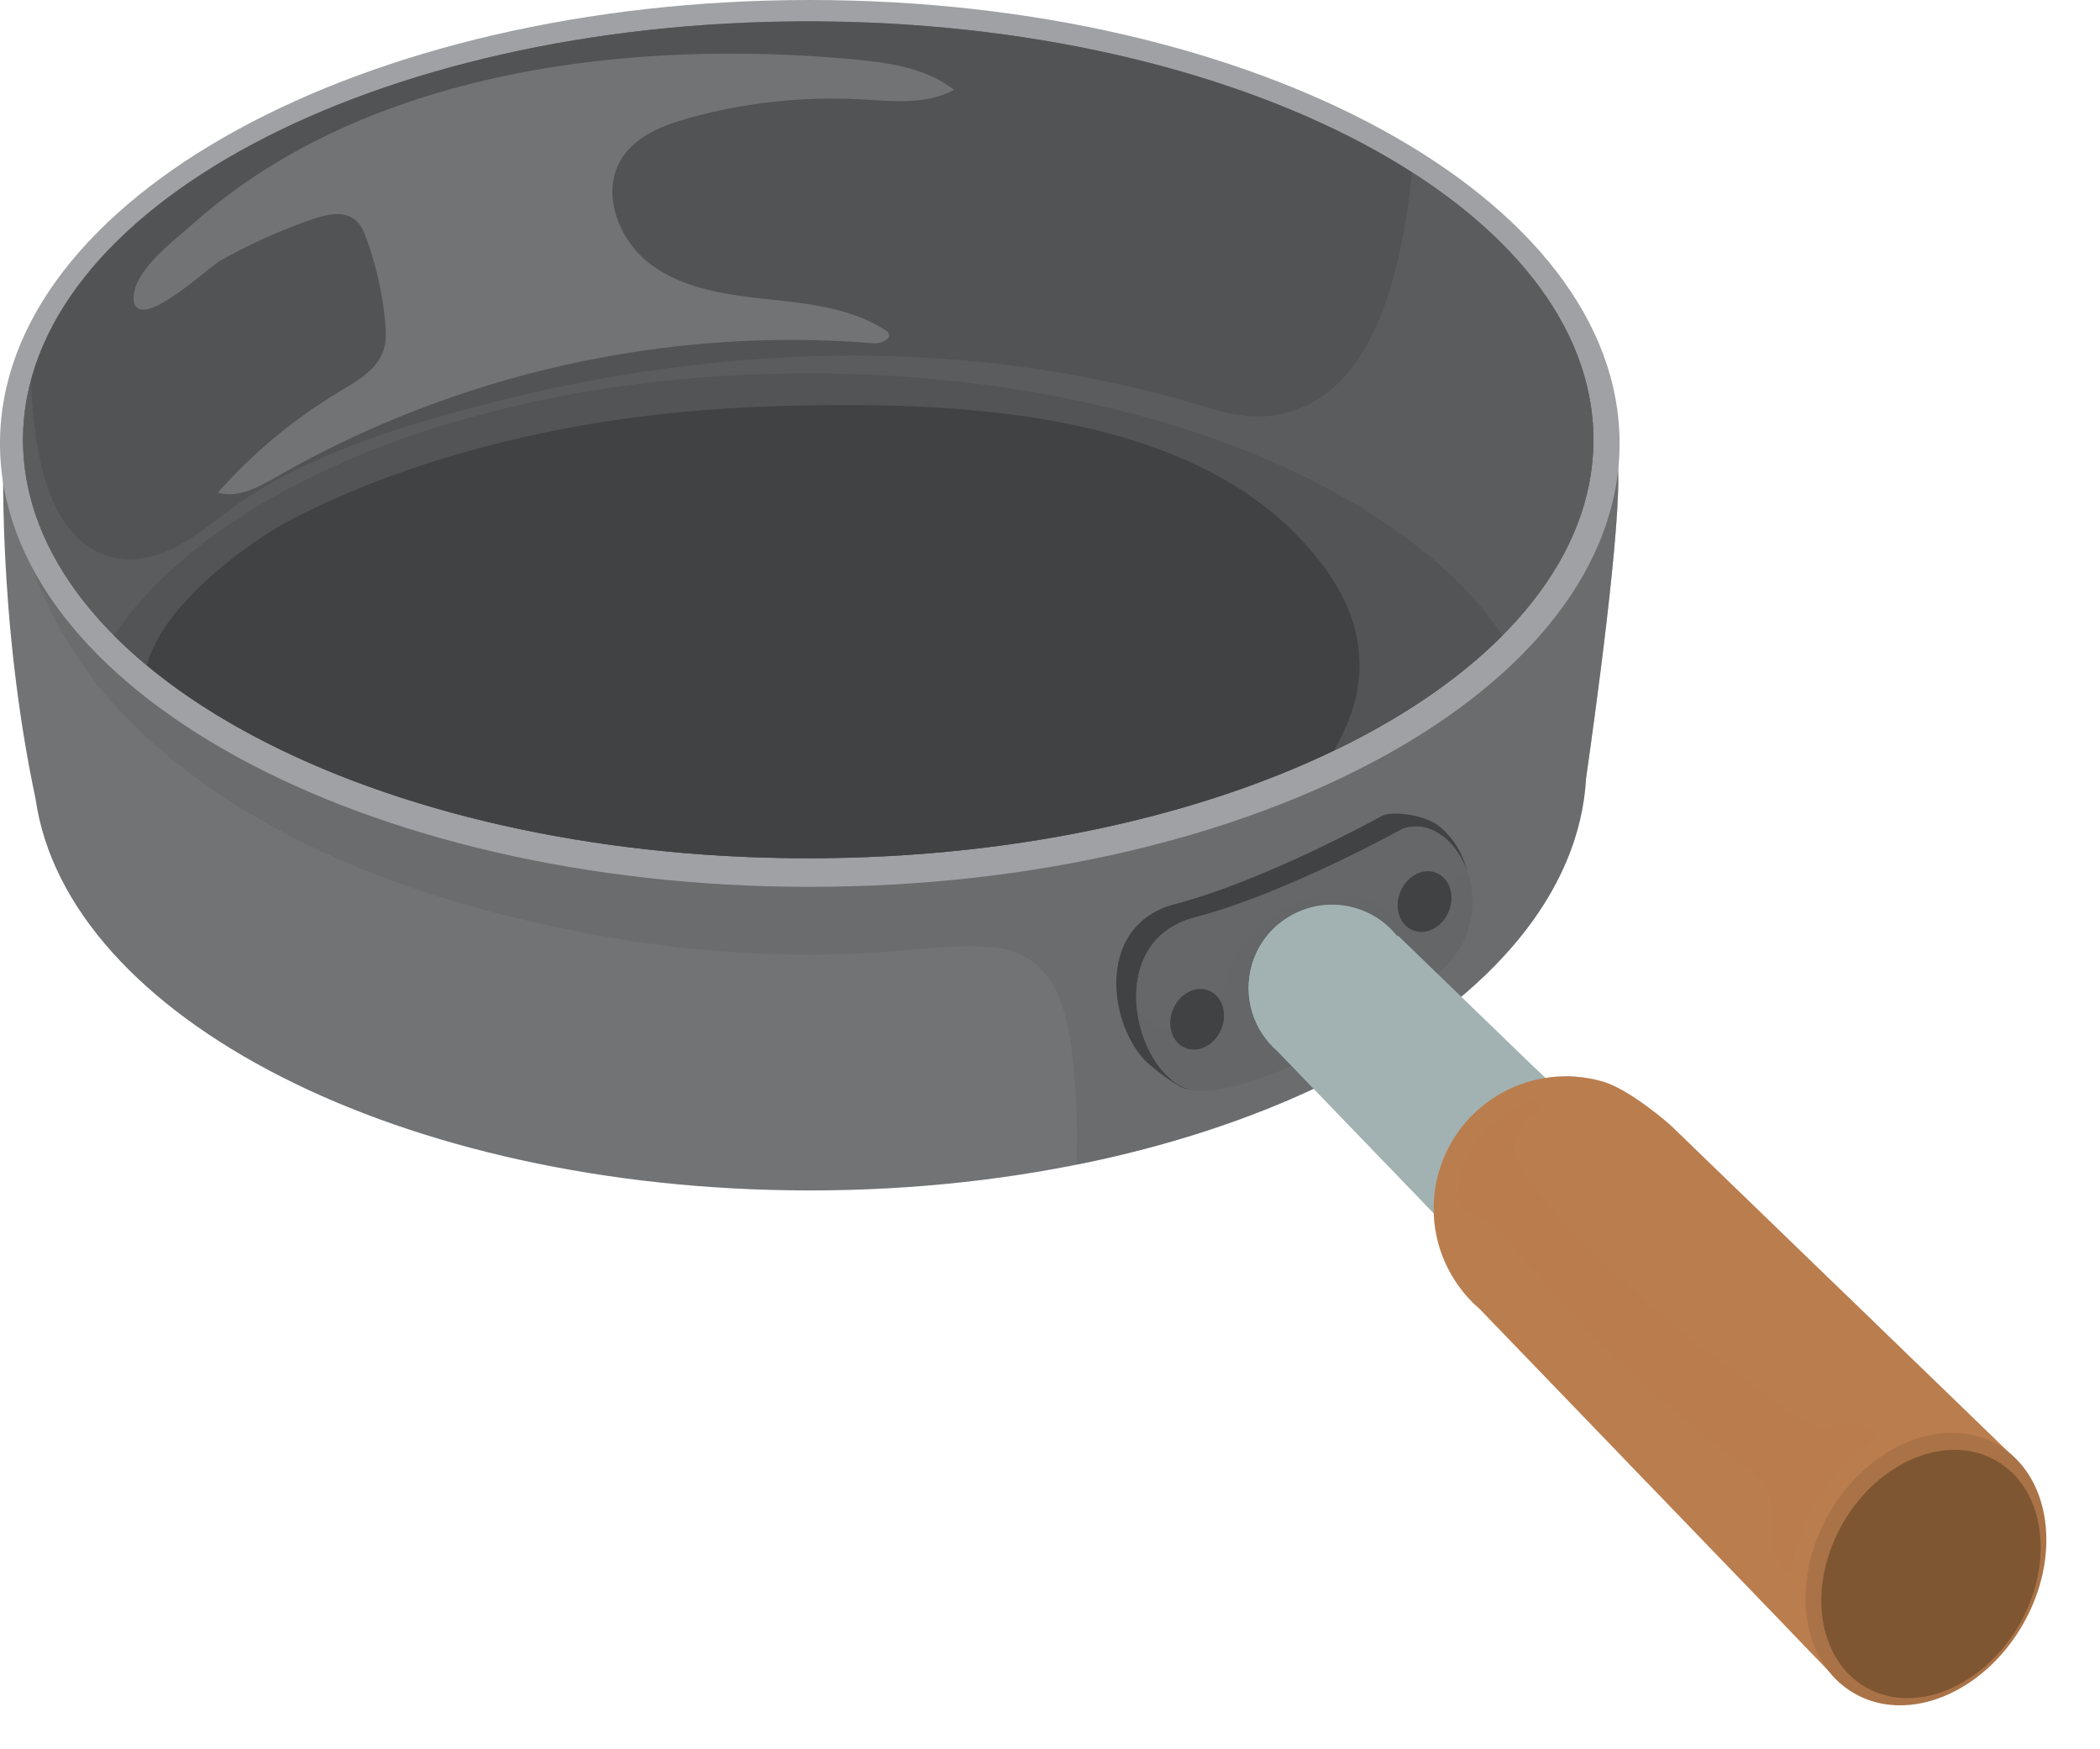 <svg width="353" height="294" viewBox="0 0 353 294" fill="none" xmlns="http://www.w3.org/2000/svg">
<path d="M271.946 78.253C271.054 67.84 229.399 66.054 229.399 66.054L189.132 63.271C172.932 59.325 154.997 57.129 136.122 57.129C128.749 57.129 121.521 57.469 114.481 58.112L27.075 52.07L0.595 74.981C0.595 74.981 -0.53 103.695 5.98 134.288C11.265 171.112 67.51 200.093 136.122 200.093C206.838 200.093 264.414 169.306 266.601 130.876C267.885 121.933 272.722 87.299 271.946 78.253Z" fill="#717375"/>
<path opacity="0.5" d="M271.947 78.253C271.055 67.84 229.4 66.054 229.4 66.054L189.133 63.271C172.933 59.325 154.997 57.129 136.123 57.129C128.749 57.129 121.522 57.469 114.482 58.112L27.076 52.07L0.596 74.981C0.596 74.981 0.573 75.563 0.553 76.646C2.739 89.99 7.091 102.888 15.378 113.833C20.985 121.239 28.084 127.442 35.709 132.698C43.431 138.02 51.802 142.368 60.475 145.918C69.186 149.483 78.209 152.263 87.36 154.447C97.232 156.803 107.285 158.633 117.393 159.569C128.293 160.578 139.393 160.824 150.304 159.863C155.632 159.393 160.967 158.808 166.322 159.164C169.512 159.376 172.536 160.393 174.819 162.708C179.367 167.321 180.001 174.674 180.583 180.778C181.057 185.756 181.108 190.76 180.939 195.765C229.732 185.999 264.902 160.748 266.602 130.876C267.886 121.933 272.723 87.299 271.947 78.253Z" fill="#656769"/>
<path d="M136.122 149.065C211.3 149.065 272.244 115.695 272.244 74.532C272.244 33.369 211.3 0 136.122 0C60.944 0 0 33.369 0 74.532C0 115.695 60.944 149.065 136.122 149.065Z" fill="#9FA1A4"/>
<path d="M135.858 144.257C208.755 144.257 267.849 112.767 267.849 73.921C267.849 35.076 208.755 3.586 135.858 3.586C62.962 3.586 3.868 35.076 3.868 73.921C3.868 112.767 62.962 144.257 135.858 144.257Z" fill="#717375"/>
<path d="M135.858 144.257C208.755 144.257 267.849 112.767 267.849 73.921C267.849 35.076 208.755 3.586 135.858 3.586C62.962 3.586 3.868 35.076 3.868 73.921C3.868 112.767 62.962 144.257 135.858 144.257Z" fill="#515355"/>
<path d="M135.859 144.256C186.469 144.256 230.419 129.074 252.566 106.793C235.177 81.1 189.487 62.758 135.859 62.758C82.231 62.758 36.541 81.099 19.151 106.793C41.298 129.074 85.248 144.256 135.859 144.256Z" fill="#404244"/>
<path d="M51.038 37.375C51.565 37.184 52.094 36.997 52.625 36.815C54.964 36.013 57.799 35.385 59.707 36.957C60.679 37.758 61.187 38.98 61.617 40.164C63.244 44.642 64.297 49.328 64.742 54.072C64.893 55.682 64.969 57.343 64.465 58.879C63.401 62.126 60.111 63.997 57.177 65.747C49.499 70.328 42.535 76.103 36.613 82.801C40.011 83.793 43.499 81.866 46.568 80.103C76.724 62.786 112.187 54.862 146.846 57.696C148.128 57.801 150.048 56.94 149.301 55.892C149.182 55.725 149.007 55.606 148.834 55.495C143.066 51.766 135.93 51.03 129.099 50.298C122.268 49.567 115.113 48.615 109.558 44.572C104.004 40.529 100.841 32.347 104.552 26.567C106.97 22.8 111.507 21.04 115.82 19.841C125.167 17.243 134.938 16.176 144.624 16.697C149.972 16.985 155.688 17.676 160.378 15.09C155.741 11.489 149.618 10.557 143.773 10.005C106.323 6.468 61.725 11.594 32.558 37.517C29.439 40.289 22.273 45.528 22.458 50.265C22.475 50.731 22.584 51.216 22.888 51.569C25.208 54.264 35.149 44.871 37.051 43.8C41.528 41.281 46.21 39.128 51.038 37.375Z" fill="#717375"/>
<path d="M232.524 137.02C232.524 137.02 212.887 147.954 197.49 151.971C184.555 155.345 186.108 171.159 192.227 177.984C193.392 179.284 197.513 182.377 198.94 182.877C207.866 186.001 240.558 166.141 245.467 155.876C248.844 148.816 245.988 141.945 241.674 138.693C239.715 137.217 234.893 136.253 232.524 137.02Z" fill="#404244"/>
<path d="M235.872 139.252C235.872 139.252 216.235 150.186 200.837 154.203C185.44 158.22 190.572 179.866 199.498 182.99C208.425 186.114 241.004 168.709 245.914 158.443C250.822 148.177 243.458 136.797 235.872 139.252Z" fill="#656769"/>
<path d="M191.144 169.652C191.351 167.127 191.925 164.583 193.079 162.314C194.27 159.973 196.169 158.131 198.431 156.825C200.74 155.492 203.311 154.69 205.857 153.947C212.38 152.041 218.882 149.875 225.139 147.213C226.323 146.709 227.508 146.203 228.647 145.602C229.517 145.143 230.371 144.656 231.229 144.174C233.194 143.069 235.173 141.976 237.252 141.097C238.537 140.554 239.961 140.068 241.394 139.815C239.698 138.906 237.792 138.637 235.872 139.259C235.872 139.259 216.235 150.193 200.837 154.21C192.791 156.309 190.358 163.22 191.135 169.787C191.139 169.741 191.14 169.696 191.144 169.652Z" fill="#656769"/>
<path opacity="0.5" d="M241.905 149.646C239.979 151.245 238.192 153.363 237.589 155.845C237.549 156.01 237.361 156.113 237.2 156.067C236.54 155.875 235.972 155.524 235.455 155.076C234.922 154.613 234.459 154.074 233.926 153.61C233.359 153.118 232.711 152.691 232.061 152.317C230.644 151.503 229.08 150.952 227.475 150.651C224.536 150.099 221.471 150.526 218.685 151.557C215.869 152.598 213.265 154.265 211.118 156.363C209.177 158.259 207.717 160.494 206.718 163.013C205.942 164.969 205.353 166.999 204.456 168.907C203.67 170.579 202.567 172.268 200.834 173.071C198.815 174.005 196.3 173.618 194.367 172.645C192.86 171.887 191.748 170.624 191.064 169.125C191.596 175.36 195.079 181.441 199.496 182.987C208.422 186.11 241.002 168.705 245.911 158.44C247.812 154.464 247.868 150.325 246.787 146.883C244.999 147.463 243.323 148.469 241.905 149.646Z" fill="#656769"/>
<path d="M271.226 192.286L234.981 157.236C234.981 157.236 234.964 157.304 234.933 157.421C233.173 155.176 230.717 153.444 227.764 152.599C220.319 150.47 212.558 154.778 210.429 162.222C208.877 167.646 210.745 173.236 214.752 176.695L252.984 216.343L271.226 192.286Z" fill="#A2B2B2"/>
<path d="M248.114 178.971C246.672 179.53 245.308 180.427 243.78 180.744C240.676 181.387 237.677 179.511 235.381 177.642C234.132 176.625 232.976 175.503 231.822 174.382C230.629 173.223 229.403 172.102 228.164 170.992C225.481 168.594 222.719 166.173 220.683 163.177C219.868 161.978 218.975 160.55 219.458 159.046C219.856 157.809 220.93 156.911 221.953 156.134C221.193 155.829 220.374 155.807 219.566 156.039C217.665 156.586 216.111 158.131 214.886 159.616C214.204 160.444 213.542 161.352 213.001 162.315C212.57 163.837 212.646 165.442 213.651 166.753C214.06 166.329 214.461 165.896 214.876 165.477C215.158 165.192 215.463 164.893 215.836 164.73C216.718 164.343 217.518 165.108 218.102 165.68C219.331 166.883 220.469 168.193 221.625 169.466C222.825 170.788 224.013 172.121 225.197 173.458C226.421 174.84 227.64 176.227 228.864 177.609C230.025 178.921 231.164 180.267 232.38 181.528C234.197 183.411 236.59 185.05 237.665 187.52C238.264 188.896 238.096 190.421 237.946 191.872C237.785 193.43 237.721 194.956 238.377 196.379C238.676 195.876 238.803 195.264 238.917 194.703C239.07 193.952 239.186 193.194 239.455 192.473C240.044 190.899 240.877 189.428 241.816 188.039C242.745 186.662 243.745 185.275 244.935 184.11C247.033 182.053 249.686 180.752 252.087 179.104C250.925 178.181 249.46 178.448 248.114 178.971Z" fill="#A2B2B2"/>
<path d="M258.223 179.714C253.768 180.629 249.432 182.523 245.918 185.422C242.296 188.411 239.639 192.535 239.201 197.283C239.181 197.502 238.942 197.701 238.725 197.556C236.894 196.324 235.321 194.76 233.811 193.161C232.203 191.457 230.591 189.758 228.982 188.055C225.971 184.87 223.075 181.59 220.194 178.289C217.868 175.624 215.338 173.074 213.54 170.002C212.696 168.558 211.983 166.951 211.778 165.277C211.594 163.783 211.843 162.244 212.263 160.809C212.833 158.856 213.777 156.85 215.086 155.188C212.921 156.937 211.253 159.345 210.429 162.225C208.877 167.649 210.745 173.238 214.752 176.698L252.984 216.346L271.226 192.288L258.223 179.714Z" fill="#A2B2B2"/>
<path d="M272.298 210.179C276.498 202.904 275.314 194.357 269.653 191.088C263.992 187.82 255.998 191.068 251.798 198.343C247.597 205.618 248.781 214.165 254.442 217.434C260.103 220.702 268.097 217.454 272.298 210.179Z" fill="#7F5632"/>
<path d="M338.297 244.729L280.805 189.133C280.805 189.133 274.042 183.117 269.358 181.778C257.55 178.399 245.239 185.234 241.861 197.042C239.4 205.646 242.364 214.512 248.718 219.999L309.361 282.888L338.297 244.729Z" fill="#BA7D4E"/>
<g opacity="0.51">
<path d="M246.476 213.644C246.57 211.892 246.898 210.071 247.873 208.579C247.986 208.407 248.216 208.37 248.37 208.515C249.284 209.38 249.768 210.638 250.148 211.809C250.964 214.32 251.305 216.95 252.125 219.461C252.773 221.449 253.529 223.401 254.236 225.367C253.932 224.236 253.622 223.105 253.313 221.975C252.751 219.913 252.163 217.842 251.744 215.745C251.498 214.511 251.329 213.262 251.106 212.024C250.846 210.575 250.551 209.116 250.061 207.725C249.758 206.864 249.326 205.754 248.488 205.258C247.708 205.933 247.153 206.82 246.778 207.779C245.932 209.945 245.765 212.352 245.782 214.656C245.789 215.45 245.828 216.244 245.885 217.037C246.133 217.349 246.391 217.652 246.655 217.951C246.489 216.522 246.398 215.083 246.476 213.644Z" fill="#BA7D4E"/>
<path d="M274.332 243.931C270.915 236.591 267.903 229.071 264.852 221.574C263.309 217.783 261.757 213.995 260.134 210.237C258.9 207.378 257.676 204.5 256.201 201.755C255.013 199.544 253.596 197.083 251.47 195.645C250.601 195.058 249.564 194.679 248.508 194.899C247.208 195.17 246.15 196.157 245.342 197.161C243.429 199.538 242.619 202.724 242.283 205.701C242.121 207.122 242.059 208.567 242.104 210.009C242.222 210.37 242.346 210.729 242.482 211.083C242.788 208.81 243.279 206.56 243.678 204.298C243.911 202.979 244.169 201.652 244.623 200.388C245.033 199.244 245.613 198.082 246.628 197.36C250.527 194.587 253.527 200.987 254.722 203.697C255.719 205.96 256.607 208.277 257.535 210.569C258.937 214.034 260.346 217.496 261.795 220.942C264.679 227.803 267.725 234.605 271.179 241.202C272.026 242.819 272.9 244.423 273.799 246.012L276.891 249.218C276.011 247.469 275.158 245.706 274.332 243.931Z" fill="#BA7D4E"/>
<path d="M328.771 249.012C327.344 245.362 326.04 241.652 324.442 238.071C322.287 233.239 319.662 228.655 316.966 224.11L310.542 217.898C310.879 218.433 311.218 218.965 311.553 219.501C313.982 223.384 316.339 227.318 318.433 231.393C320.326 235.077 321.821 238.948 323.29 242.816C325.083 247.538 326.831 252.355 329.076 256.902L330.986 254.382C330.204 252.611 329.476 250.815 328.771 249.012Z" fill="#BA7D4E"/>
<path d="M286.067 196.23C285.411 194.924 284.649 193.675 283.885 192.43C283.736 192.188 283.593 191.941 283.448 191.696L282.489 190.767C283.763 192.792 284.966 194.988 285.346 197.351C285.378 197.558 285.263 197.742 285.041 197.751C283.42 197.818 281.841 196.785 280.568 195.896C279.258 194.981 278.044 193.942 276.813 192.925C275.304 191.678 273.809 190.43 272.392 189.075C269.757 186.552 267.34 183.817 265.006 181.015C264.301 180.96 263.598 180.927 262.898 180.94C265.489 184.277 268.866 186.939 272.134 189.585C275.516 192.324 278.47 195.534 281.745 198.395C282.723 199.249 283.758 200.119 284.948 200.66C285.397 200.865 285.985 201.08 286.476 200.899C286.916 200.737 287.156 200.249 287.188 199.804C287.277 198.587 286.594 197.282 286.067 196.23Z" fill="#BA7D4E"/>
<path d="M315.527 235.041C314.949 233.588 314.201 232.212 313.569 230.783C311.885 226.971 309.914 223.282 307.681 219.764C305.376 216.132 302.798 212.667 300.325 209.148C299.803 208.407 299.279 207.665 298.755 206.924C300.307 209.666 301.97 212.34 303.556 215.062C304.38 216.476 305.183 217.903 305.948 219.349C306.66 220.697 307.3 222.074 307.965 223.444C308.535 224.616 309.169 225.755 309.679 226.955C310.148 228.057 310.558 229.246 310.498 230.461C310.486 230.718 310.244 230.83 310.023 230.734C309.595 230.548 309.181 230.332 308.781 230.091C305.249 227.955 302.781 224.404 300.094 221.36C296.729 217.548 293.222 213.864 289.649 210.246C285.977 206.526 282.299 202.814 278.64 199.08C275.041 195.408 271.358 191.832 267.34 188.616C267.057 188.389 266.767 188.17 266.481 187.945C267.263 188.709 268.029 189.486 268.781 190.272C273.027 194.709 276.896 199.483 281.026 204.025C283.499 206.744 286.102 209.348 288.663 211.983C291.358 214.755 294.055 217.525 296.728 220.318C298.087 221.738 299.439 223.164 300.782 224.599C301.736 225.618 302.719 226.621 303.622 227.687C304.889 229.182 306.061 230.755 307.305 232.268C308.776 234.061 310.304 235.843 312.058 237.369C312.761 237.98 313.512 238.558 314.348 238.978C314.906 239.259 315.553 239.482 316.186 239.403C316.658 237.997 316.043 236.34 315.527 235.041Z" fill="#BA7D4E"/>
<path d="M313.889 253.387C311.088 250.76 308.392 248.015 305.911 245.082C303.293 241.986 300.838 238.749 298.45 235.474C293.67 228.922 289.175 222.168 284.421 215.598C279.825 209.244 274.938 203.051 269.284 197.598C266.344 194.763 263.153 192.189 260.035 189.554C257.658 187.545 255.294 185.521 252.947 183.477C252.628 183.643 252.313 183.818 252.003 183.999C254.947 186.607 258.061 189.014 261.09 191.52C264.219 194.111 267.185 196.863 269.954 199.837C275.466 205.76 280.218 212.344 284.645 219.102C286.861 222.487 289.071 225.888 290.999 229.446C292.888 232.931 294.578 236.517 296.268 240.1C297.96 243.685 299.652 247.271 301.541 250.757C303.435 254.247 305.607 257.534 307.872 260.792C310.746 264.927 313.738 269.003 316.961 272.881L324.593 262.815C320.984 259.719 317.358 256.641 313.889 253.387Z" fill="#BA7D4E"/>
<path d="M311.929 278.409C309.454 275.841 307.099 273.157 304.651 270.563C298.798 264.358 294.053 257.306 289.948 249.851C285.475 241.725 281.158 233.511 277.141 225.149C275.209 221.129 273.343 217.108 271.055 213.271C268.838 209.553 266.373 205.981 263.693 202.581C261.062 199.245 258.238 196.165 254.963 193.449C252.503 191.409 249.92 189.523 247.39 187.57C246.58 188.392 245.829 189.281 245.149 190.231C250.187 188.53 254.646 194.226 257.501 197.885C262.513 204.307 267.555 210.749 271.708 217.776C273.856 221.413 275.638 225.246 277.368 229.095C279.125 233.003 280.797 236.947 282.523 240.869C284.261 244.817 286.055 248.751 287.954 252.626C289.825 256.445 291.886 260.168 294.012 263.849C295.913 267.138 298.164 270.156 300.363 273.247C300.639 273.635 300.914 274.026 301.187 274.419L309.361 282.896L312.399 278.889C312.243 278.729 312.084 278.57 311.929 278.409Z" fill="#BA7D4E"/>
</g>
<path opacity="0.4" d="M280.805 189.133C280.805 189.133 274.042 183.117 269.358 181.778C257.55 178.399 245.239 185.233 241.861 197.042C239.4 205.646 242.364 214.511 248.718 219.999L309.361 282.888L338.296 244.729L280.805 189.133ZM307.17 240.725C306.608 243.449 304.874 245.767 302.689 247.429C300.45 249.132 297.707 250.197 294.91 250.478C291.773 250.791 288.684 249.848 285.911 248.437C282.802 246.856 280.029 244.674 277.41 242.39C276.136 241.28 274.895 240.133 273.654 238.986C272.291 237.726 270.889 236.511 269.508 235.27C263.522 229.894 257.709 224.245 252.717 217.918C248.477 212.544 243.706 206.277 244.288 199.044C244.521 196.144 245.571 193.281 247.065 190.799C250.531 185.042 257.01 183.027 262.809 186.806C264.397 187.84 265.952 188.927 267.477 190.053C270.588 192.35 273.58 194.807 276.476 197.37C282.382 202.596 287.904 208.25 293.165 214.121C295.516 216.745 297.824 219.406 299.974 222.199C302.142 225.014 304.177 227.99 305.618 231.25C306.907 234.167 307.829 237.531 307.17 240.725Z" fill="#BA7D4E"/>
<path d="M339.998 273.114C346.661 261.575 344.783 248.018 335.804 242.833C326.824 237.649 314.144 242.801 307.482 254.34C300.819 265.88 302.697 279.437 311.676 284.621C320.656 289.806 333.336 284.654 339.998 273.114Z" fill="#AA7347"/>
<path d="M339.402 273.116C345.471 262.605 343.76 250.256 335.581 245.534C327.403 240.812 315.853 245.504 309.784 256.015C303.715 266.526 305.426 278.875 313.605 283.597C321.784 288.319 333.334 283.627 339.402 273.116Z" fill="#7F5632"/>
<path d="M197.184 169.632C198.295 166.976 201.009 165.582 203.244 166.518C205.48 167.454 206.391 170.365 205.28 173.021C204.168 175.677 201.455 177.071 199.219 176.135C196.983 175.199 196.072 172.287 197.184 169.632Z" fill="#404244"/>
<path d="M235.416 149.843C236.527 147.187 239.241 145.793 241.477 146.729C243.712 147.665 244.623 150.576 243.512 153.232C242.401 155.888 239.687 157.281 237.451 156.346C235.216 155.41 234.305 152.498 235.416 149.843Z" fill="#404244"/>
<path opacity="0.43" d="M314.805 240.298C312.668 238.556 309.963 239.333 307.474 239.595C306.116 239.738 304.847 239.698 303.589 239.111C302.31 238.514 301.207 237.605 300.085 236.762C295.347 233.198 290.501 229.782 285.805 226.161C276.426 218.928 267.417 211.113 259.861 201.95C258.811 200.676 257.779 199.382 256.802 198.052C255.84 196.743 254.87 195.262 254.542 193.646C253.912 190.547 256.481 188.526 258.602 186.744C259.558 185.941 258.984 184.611 257.764 184.932C255.536 185.518 253.44 186.744 251.768 188.343C250.354 189.416 249.107 190.714 248.039 192.142C247.085 193.417 246.38 194.948 245.862 196.45C245.352 197.931 244.909 199.567 244.967 201.147C244.994 201.858 245.182 202.59 245.642 203.147C246.235 203.866 247.114 204.048 247.974 204.266C249.583 204.673 250.785 205.638 251.915 206.819C254.4 209.419 256.583 212.315 258.958 215.016C268.733 226.132 279.642 236.239 291.455 245.158C292.999 246.324 294.691 247.403 295.981 248.862C297.319 250.374 297.728 252.362 297.786 254.335C297.84 256.163 297.616 257.987 297.93 259.803C298.221 261.494 298.984 262.9 300.18 264.122C300.551 264.501 301.122 263.973 301.198 263.594C301.624 261.476 302.127 259.361 302.926 257.349C303.727 255.33 304.784 253.486 305.881 251.621C308.011 248.002 310.849 244.909 314.218 242.408C314.723 242.03 315.547 240.903 314.805 240.298Z" fill="#BA7D4E"/>
<path opacity="0.5" d="M237.378 28.969C236.99 32.67 236.466 36.356 235.748 40.007C234.25 47.621 231.963 55.608 227.198 61.874C222.887 67.544 216.567 70.624 209.405 69.909C207.099 69.679 204.894 69.087 202.684 68.411C199.011 67.288 195.305 66.277 191.571 65.376C184.115 63.579 176.552 62.224 168.938 61.303C153.845 59.478 138.566 59.343 123.426 60.663C108.17 61.992 93.053 64.796 78.281 68.814C71.043 70.783 63.874 72.891 56.936 75.771C50.46 78.459 44.061 81.594 38.449 85.83C33.972 89.208 29.336 93.166 23.567 93.912C19.951 94.38 16.349 93.343 13.611 90.924C7.894 85.874 6.354 77.06 5.619 69.869C5.417 67.896 5.282 65.906 5.204 63.911C4.33 67.18 3.868 70.52 3.868 73.917C3.868 87.881 11.505 100.895 24.674 111.837C25.605 108.322 27.853 104.92 30.189 102.19C33.052 98.844 36.383 95.904 39.883 93.243C42.905 90.946 46.093 88.801 49.477 87.069C62.015 80.65 75.688 76.195 89.415 73.168C102.978 70.178 116.808 68.689 130.679 68.266C140.856 67.954 151.058 67.958 161.215 68.763C171.686 69.594 182.189 71.241 192.173 74.586C201.602 77.745 210.635 82.526 217.688 89.636C221.225 93.202 224.48 97.388 226.484 102.019C228.36 106.355 228.984 111.098 228.182 115.76C227.543 119.475 226.121 122.948 224.204 126.171C251.001 113.298 267.849 94.657 267.849 73.917C267.849 56.825 256.403 41.158 237.378 28.969Z" fill="#656769"/>
</svg>
